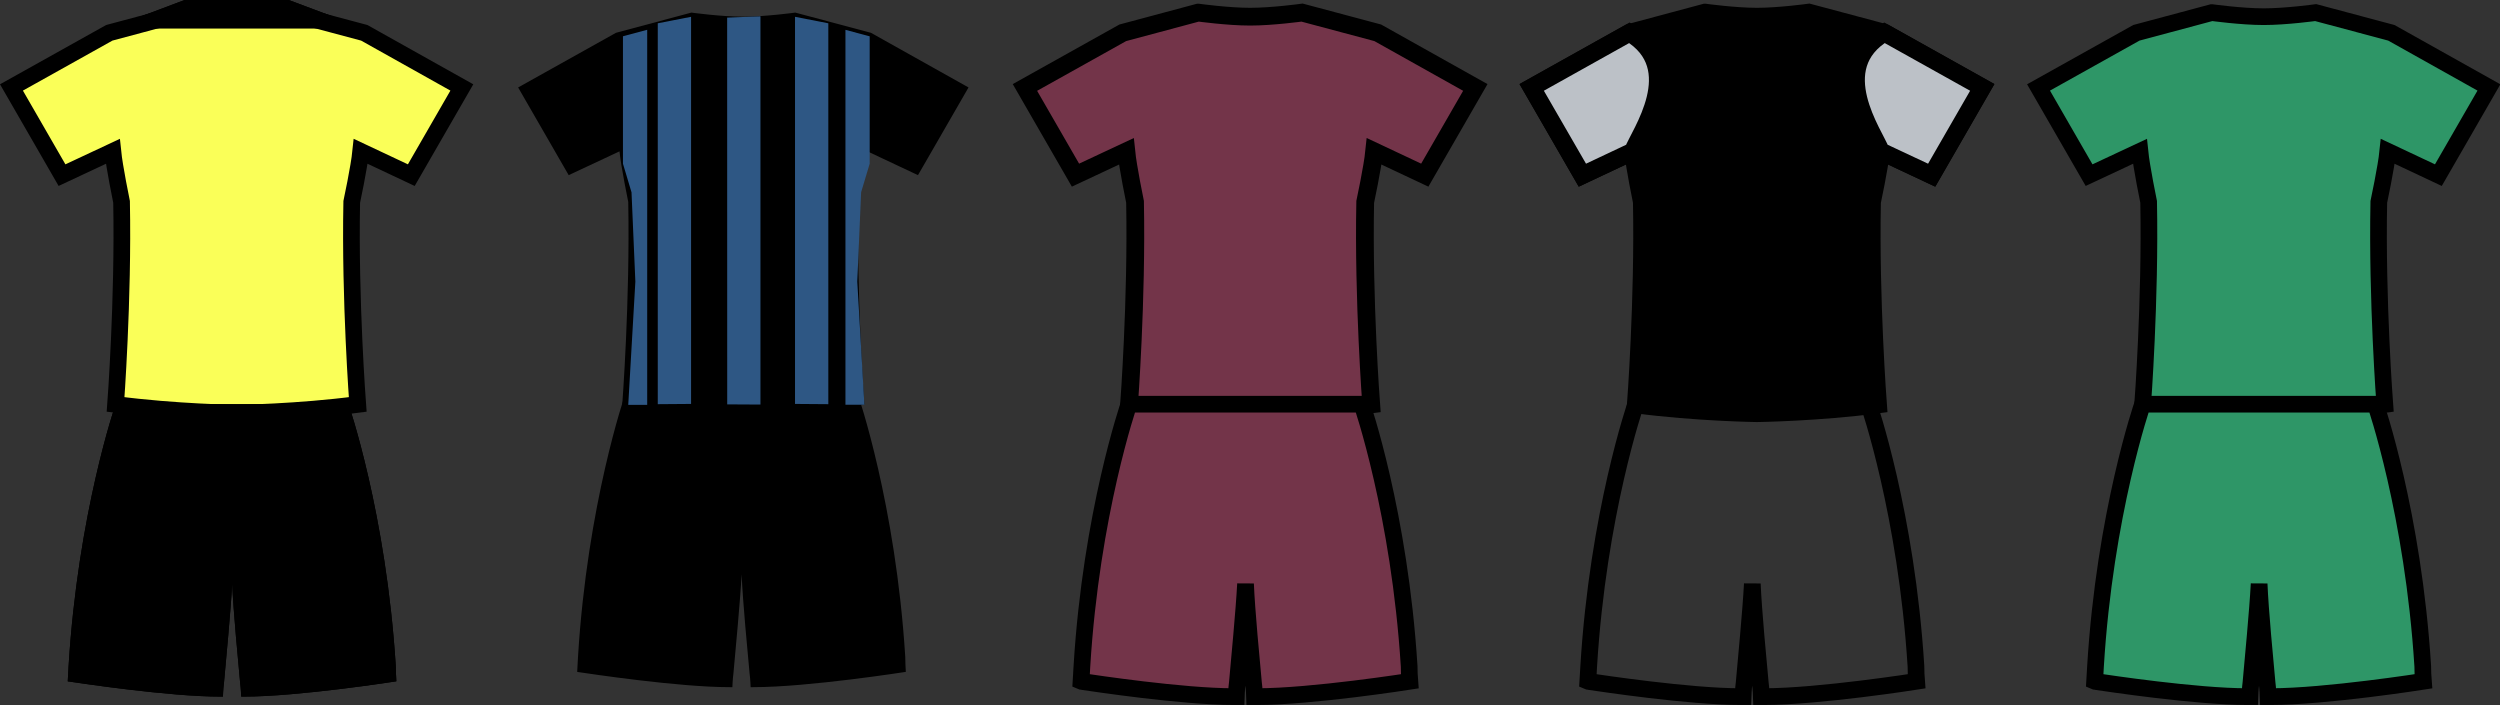 <?xml version="1.0" encoding="UTF-8"?>
<!-- Created with Inkscape (http://www.inkscape.org/) -->
<svg id="svg3034" width="39.71mm" height="11.203mm" version="1.1" viewBox="0 0 39.71 11.203" xmlns="http://www.w3.org/2000/svg">
 <rect x="0" y="0" width="39.71" height="11.203" fill="#333333" stroke="none"/>
 <g id="layer1" transform="translate(-85.158 -142.71)">
  <path id="path3409" d="m96.14 142.91-1.198 0.321-1.554 0.868 0.803 1.393 0.807-0.378c0.026 0.256 0.139 0.803 0.139 0.803 0.03 1.558-0.095 3.217-0.095 3.217 0.955 0.126 1.923 0.139 1.923 0.139s0.972-0.013 1.923-0.139c0 0-0.126-1.658-0.095-3.217 0 0 0.117-0.547 0.143-0.803l0.803 0.378 0.803-1.393-1.55-0.868-1.202-0.321s-0.473 0.065-0.825 0.065c-0.352 0-0.825-0.065-0.825-0.065z" fill-rule="evenodd" stroke-width=".265"/>
  <path id="path3419" d="m104.19 142.91-1.198 0.321-1.554 0.868 0.803 1.393 0.807-0.378c0.026 0.256 0.139 0.803 0.139 0.803 0.03 1.558-0.095 3.217-0.095 3.217 0.955 0.126 1.923 0.139 1.923 0.139s0.972-0.013 1.923-0.139c0 0-0.126-1.658-0.095-3.217 0 0 0.117-0.547 0.143-0.803l0.803 0.378 0.803-1.393-1.55-0.868-1.202-0.321s-0.473 0.065-0.825 0.065c-0.352 0-0.825-0.065-0.825-0.065z" fill="#733449" fill-rule="evenodd" stroke="#000" stroke-miterlimit="16.248" stroke-width=".282"/>
  <path id="path3421" d="m103.09 149.13s-0.599 1.732-0.747 4.163c-4e-3 0.056-9e-3 0.182-0.013 0.239 0 0 9e-3 4e-3 0.022 4e-3 0.178 0.026 1.584 0.239 2.4 0.239h0.043s4e-3 -0.126 0.017-0.221c0.03-0.339 0.108-1.146 0.13-1.571 0.017 0.425 0.095 1.233 0.126 1.571 0.013 0.095 0.017 0.221 0.017 0.221h0.044c0.873 0 2.421-0.243 2.421-0.243-5e-3 -0.056-9e-3 -0.182-9e-3 -0.239-0.152-2.431-0.751-4.163-0.751-4.163z" fill="#733449" fill-rule="evenodd" stroke="#000" stroke-width=".265"/>
  <path id="path3427" d="m112.24 142.91-1.198 0.321-1.554 0.868 0.803 1.393 0.807-0.378c0.026 0.256 0.139 0.803 0.139 0.803 0.03 1.558-0.095 3.217-0.095 3.217 0.955 0.126 1.923 0.139 1.923 0.139s0.972-0.013 1.923-0.139c0 0-0.126-1.658-0.095-3.217 0 0 0.117-0.547 0.143-0.803l0.803 0.378 0.803-1.393-1.55-0.868-1.202-0.321s-0.473 0.065-0.825 0.065c-0.352 0-0.825-0.065-0.825-0.065z" fill-rule="evenodd" stroke="#000" stroke-miterlimit="16.248" stroke-width=".282"/>
  <path id="path3429" d="m111.14 149.13s-0.599 1.732-0.747 4.163c-4e-3 0.056-9e-3 0.182-0.013 0.239 0 0 9e-3 4e-3 0.022 4e-3 0.178 0.026 1.584 0.239 2.4 0.239h0.043s4e-3 -0.126 0.017-0.221c0.03-0.339 0.108-1.146 0.13-1.571 0.017 0.425 0.095 1.233 0.126 1.571 0.013 0.095 0.017 0.221 0.017 0.221h0.044c0.873 0 2.421-0.243 2.421-0.243-5e-3 -0.056-9e-3 -0.182-9e-3 -0.239-0.152-2.431-0.751-4.163-0.751-4.163z" fill-opacity="0" fill-rule="evenodd" stroke="#000" stroke-width=".265"/>
  <path id="path3433" d="m120.29 142.91-1.198 0.321-1.554 0.868 0.803 1.393 0.807-0.378c0.026 0.256 0.139 0.803 0.139 0.803 0.03 1.558-0.095 3.217-0.095 3.217 0.955 0.126 1.923 0.139 1.923 0.139s0.972-0.013 1.923-0.139c0 0-0.126-1.658-0.095-3.217 0 0 0.117-0.547 0.143-0.803l0.803 0.378 0.803-1.393-1.55-0.868-1.202-0.321s-0.473 0.065-0.825 0.065c-0.352 0-0.825-0.065-0.825-0.065z" fill="#2e9667" fill-rule="evenodd" stroke="#000" stroke-width=".265"/>
  <path id="path3437" d="m119.19 149.13s-0.599 1.732-0.747 4.163c-4e-3 0.056-9e-3 0.182-0.013 0.239 0 0 9e-3 4e-3 0.022 4e-3 0.178 0.026 1.584 0.239 2.4 0.239h0.043s4e-3 -0.126 0.017-0.221c0.03-0.339 0.108-1.146 0.13-1.571 0.017 0.425 0.095 1.233 0.126 1.571 0.013 0.095 0.017 0.221 0.017 0.221h0.044c0.873 0 2.421-0.243 2.421-0.243-5e-3 -0.056-9e-3 -0.182-9e-3 -0.239-0.152-2.431-0.751-4.163-0.751-4.163z" fill="#2e9667" fill-rule="evenodd" stroke="#000" stroke-width=".265"/>
  <path id="path64989" d="m88.092 142.91-1.198 0.321-1.554 0.868 0.803 1.393 0.807-0.378c0.026 0.256 0.139 0.803 0.139 0.803 0.03 1.558-0.095 3.217-0.095 3.217 0.955 0.126 1.923 0.139 1.923 0.139s0.972-0.013 1.923-0.139c0 0-0.126-1.658-0.095-3.217 0 0 0.117-0.547 0.143-0.803l0.803 0.378 0.803-1.393-1.55-0.868-1.202-0.321s-0.473 0.065-0.825 0.065c-0.352 0-0.825-0.065-0.825-0.065z" fill="#faff58" fill-rule="evenodd" stroke="#000" stroke-width=".265"/>
  <path id="path64991" d="m86.994 149.13s-0.599 1.732-0.747 4.163c-0.004 0.056-0.009 0.182-0.013 0.239 0 0 0.009 4e-3 0.022 4e-3 0.178 0.026 1.584 0.239 2.4 0.239h0.043s0.004-0.126 0.017-0.221c0.03-0.339 0.108-1.146 0.13-1.571 0.017 0.425 0.095 1.233 0.126 1.571 0.013 0.095 0.017 0.221 0.017 0.221h0.044c0.873 0 2.421-0.243 2.421-0.243-0.004-0.056-0.009-0.182-0.009-0.239-0.152-2.431-0.751-4.163-0.751-4.163z" fill-rule="evenodd" stroke-width=".265"/>
  <path id="path64993" d="m86.894 143.16 1.198-0.451h1.65l1.202 0.451h-4.05"/>
  <path id="path64995" d="m86.994 149.13s-0.599 1.732-0.747 4.163c-0.004 0.056-0.009 0.182-0.013 0.239 0 0 0.009 4e-3 0.022 4e-3 0.178 0.026 1.584 0.239 2.4 0.239h0.043s0.004-0.126 0.017-0.221c0.03-0.339 0.108-1.146 0.13-1.571 0.017 0.425 0.095 1.233 0.126 1.571 0.013 0.095 0.017 0.221 0.017 0.221h0.044c0.873 0 2.421-0.243 2.421-0.243-0.004-0.056-0.009-0.182-0.009-0.239-0.152-2.431-0.751-4.163-0.751-4.163z" fill-rule="evenodd" stroke-width=".265"/>
  <path id="path64997" d="m86.894 143.16 1.198-0.451h1.65l1.202 0.451h-4.05"/>
  <path id="path79091" d="m95.086 148.98s-0.599 1.732-0.747 4.163c-0.004 0.056-0.009 0.182-0.013 0.239 0 0 0.009 4e-3 0.022 4e-3 0.178 0.026 1.584 0.239 2.4 0.239h0.043s0.004-0.126 0.017-0.221c0.03-0.339 0.108-1.146 0.13-1.571 0.017 0.425 0.095 1.233 0.126 1.571 0.013 0.095 0.017 0.221 0.017 0.221h0.044c0.873 0 2.421-0.243 2.421-0.243-0.004-0.056-0.009-0.182-0.009-0.239-0.152-2.431-0.751-4.163-0.751-4.163z" fill-rule="evenodd" stroke-width=".265"/>
  <path id="path79093" d="m96.708 142.99 0.529-0.021v6.167l-0.528-3e-3z" fill="#2e5784"/>
  <path id="path79095" d="m98.315 149.13v-6.05l-0.529-0.103v6.149z" fill="#2e5784"/>
  <path id="path79097" d="m95.606 149.13v-6.05l0.529-0.103v6.149z" fill="#2e5784"/>
  <path id="path79099" d="m98.972 145.31v-2.023l-0.385-0.103v5.955h0.301l-0.113-1.957 0.061-1.418z" fill="#2e5784"/>
  <path id="path79103" d="m95.053 145.31v-2.024l0.385-0.103v5.958h-0.301l0.113-1.958-0.061-1.418z" fill="#2e5784"/>
  <path id="path89407" d="m111.04 143.23-1.553 0.868 0.806 1.395 0.803-0.379c0.095-0.265 0.872-1.328-0.056-1.884z" fill="#bcc1c7" fill-rule="evenodd" stroke="#000" stroke-miterlimit="16.248" stroke-width=".282"/>
  <path id="path89409" d="m115.09 143.23c-0.929 0.556-0.152 1.619-0.057 1.884l0.808 0.379 0.804-1.395z" fill="#bcc1c7" fill-rule="evenodd" stroke="#000" stroke-miterlimit="16.248" stroke-width=".282"/>
 </g>
</svg>
